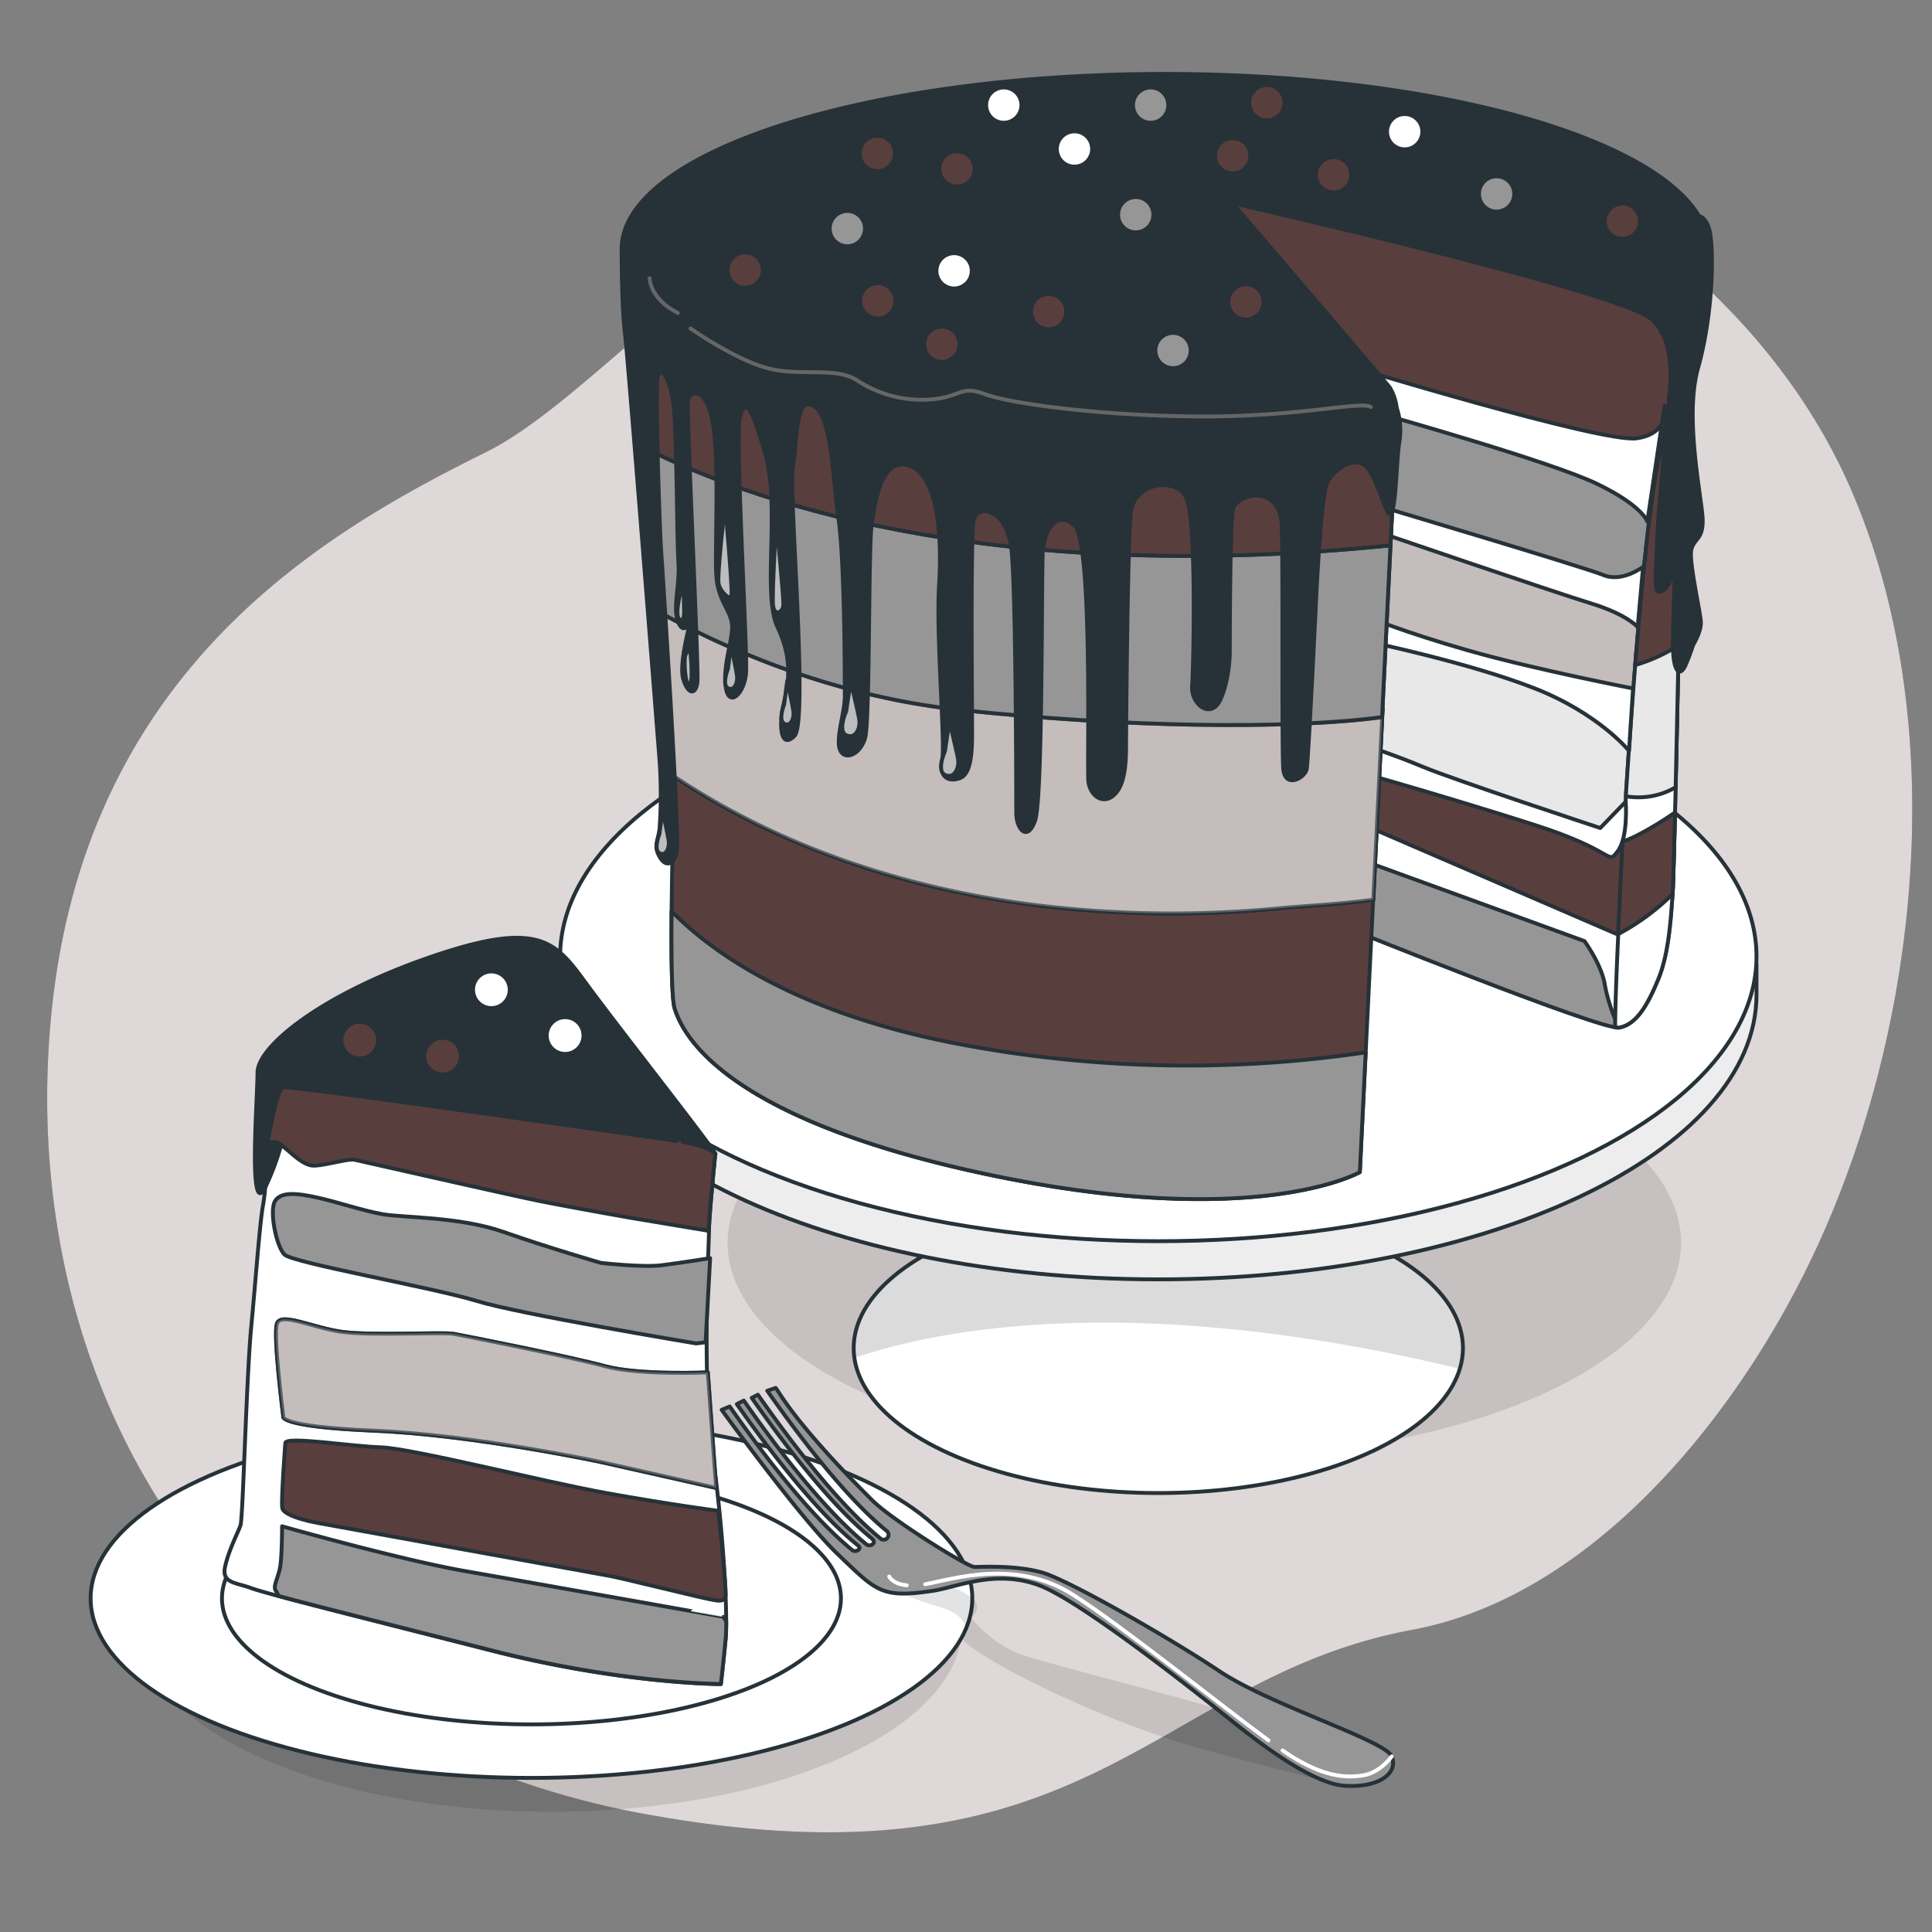 <svg xmlns="http://www.w3.org/2000/svg" viewBox="0 0 500 500"><rect x="0" y="0" width="500" height="500" fill="#808080" stroke="none"/><g id="freepik--background-simple--inject-23"><path d="M467.39,328.68c-20.65,41.64-57.28,84.81-101.84,93.11-67.33,12.54-82.62,68.54-197.48,47.88A216,216,0,0,1,119.17,455,185,185,0,0,1,96.81,443.3c-63.52-39-90-109.64-83.7-179.07C21.33,172.91,84.87,137.31,125.79,117S225.05,4.42,338.13,23.76A209.37,209.37,0,0,1,388.4,38.81c36.73,16.44,72.26,46.71,90,86.4q2,4.47,3.74,9.1C504.86,194.56,495.54,271.91,467.39,328.68Z" style="fill:#593E3E"></path><path d="M467.39,328.68c-20.65,41.64-57.28,84.81-101.84,93.11-67.33,12.54-82.62,68.54-197.48,47.88A216,216,0,0,1,119.17,455,185,185,0,0,1,96.81,443.3c-63.52-39-90-109.64-83.7-179.07C21.33,172.91,84.87,137.31,125.79,117S225.05,4.42,338.13,23.76A209.37,209.37,0,0,1,388.4,38.81c36.73,16.44,72.26,46.71,90,86.4q2,4.47,3.74,9.1C504.86,194.56,495.54,271.91,467.39,328.68Z" style="fill:#fff;opacity:0.8"></path></g><g id="freepik--Cake--inject-23"><ellipse cx="311.68" cy="321.61" rx="123.38" ry="55.6" style="opacity:0.11"></ellipse><ellipse cx="299.77" cy="348.88" rx="78.84" ry="37.52" style="fill:#fff"></ellipse><path d="M299.77,311.36c-43.54,0-78.83,16.8-78.83,37.52a18.13,18.13,0,0,0,.2,2.55c19.1-6.59,69.83-18.07,156.66,2.8a18.65,18.65,0,0,0,.81-5.35C378.61,328.16,343.31,311.36,299.77,311.36Z" style="fill:#dbdbdb"></path><ellipse cx="299.77" cy="348.88" rx="78.84" ry="37.52" style="fill:none;stroke:#263238;stroke-linecap:round;stroke-linejoin:round"></ellipse><path d="M452.64,245.72c-11.76-35.14-75.72-62-152.87-62-75.57,0-138.48,25.77-152.08,59.85l-2.73,4v9.85c0,40.69,69.31,73.68,154.81,73.68s154.81-33,154.81-73.68V249.5Z" style="fill:#ededed;stroke:#263238;stroke-linecap:round;stroke-linejoin:round"></path><ellipse cx="299.77" cy="247.54" rx="154.81" ry="73.68" style="fill:#fff;stroke:#263238;stroke-linecap:round;stroke-linejoin:round"></ellipse><path d="M347,239.5s67.51,27.25,72,26.43,7.32-5.69,10.17-12.6,3.25-16.67,3.66-21.55,1.62-66.7,1.62-66.7,4.07-75.23,2.85-80.11-11-8.13-11-8.13S317.36,49.6,314.1,49.6s-2.44,4.87,0,8.13S347,239.5,347,239.5Z" style="fill:#969696;stroke:#263238;stroke-linecap:round;stroke-linejoin:round"></path><polygon points="421.34 217.09 418.61 220.39 345.54 193.25 346.97 216.61 418.95 245.69 421.34 217.09" style="fill:#593E3E;stroke:#263238;stroke-linecap:round;stroke-linejoin:round"></polygon><polyline points="350.31 163.7 422.77 184.67 421.82 213.27 418.61 220.39 353.17 195.63" style="fill:#e8e8e8;stroke:#263238;stroke-linecap:round;stroke-linejoin:round"></polyline><polygon points="350.31 163.7 422.77 184.67 424.68 156.07 351.74 133.66 350.31 163.7" style="fill:#593E3E;stroke:#263238;stroke-linecap:round;stroke-linejoin:round"></polygon><polygon points="350.31 163.7 422.77 184.67 424.68 156.07 351.74 133.66 350.31 163.7" style="fill:#fff;stroke:#263238;stroke-linecap:round;stroke-linejoin:round;opacity:0.65"></polygon><polyline points="360.88 102.25 432.78 125.56 430.81 154.92 351.74 133.66 350.79 106.97" style="fill:#969696;stroke:#263238;stroke-linecap:round;stroke-linejoin:round"></polyline><path d="M427.54,121.75l9.53-12.43c.46-12.52.67-22.66.25-24.35-1.22-4.88-11-8.13-11-8.13S336.83,54.46,317.63,50.27l2.55,4.25,40.7,47.73Z" style="fill:#593E3E;stroke:#263238;stroke-linecap:round;stroke-linejoin:round"></path><path d="M342.57,209l77.26,33.35,4.88-1.63L419,265.93a43.82,43.82,0,0,1-3.66-11c-.81-5.28-5.29-11.38-5.29-11.38L343,219.17Z" style="fill:#fff;stroke:#263238;stroke-linecap:round;stroke-linejoin:round"></path><path d="M429.19,253.33c2.84-6.92,3.25-16.67,3.66-21.55s1.62-66.7,1.62-66.7,4.07-75.23,2.85-80.11c-.53-2.13-2.69-4-5-5.32l-2.51,6.18s5.85,6-.26,31.68C423.83,141.76,418,245.93,418,265.86a3.31,3.31,0,0,0,1.07.07C423.49,265.12,426.34,260.24,429.19,253.33Z" style="fill:#fff;stroke:#263238;stroke-linecap:round;stroke-linejoin:round"></path><path d="M423.48,168.58c-1,12.16-1.93,25.08-2.72,37.49a19.1,19.1,0,0,0,12.89-2.33c.42-18.28.82-38.66.82-38.66s0-.49.08-1.39Z" style="fill:#e8e8e8;stroke:#263238;stroke-linecap:round;stroke-linejoin:round"></path><path d="M430.47,113.53c-.26,1.27-.55,2.59-.88,4-2.23,9.39-4.48,30.76-6.39,54.59A44,44,0,0,0,434.43,167c0-1.25,0-1.95,0-1.95s1.53-28.19,2.43-51.18Z" style="fill:#593E3E;stroke:#263238;stroke-linecap:round;stroke-linejoin:round"></path><path d="M430.81,104.9s1.63,7.32-7.32,8.54-75.63-19.11-75.63-19.11l11.79,13.42s41.88,11.79,53.68,17.48,13,9.76,13,9.76Z" style="fill:#fff;stroke:#263238;stroke-linecap:round;stroke-linejoin:round"></path><path d="M425.23,146.68s-5.4,4.17-10.28,2.14-61-18.71-61-18.71l-.41,6.51s48.8,16.67,58.15,19.52,12.14,6.15,12.14,6.15Z" style="fill:#fff;stroke:#263238;stroke-linecap:round;stroke-linejoin:round"></path><path d="M422.63,178.17s-25.57-4.95-42.65-9.83-25.62-8.54-25.62-8.54l.82,6.5s25.21,5.29,41.88,11.8,24.53,16.21,24.53,16.21Z" style="fill:#fff;stroke:#263238;stroke-linecap:round;stroke-linejoin:round"></path><path d="M420.73,207.48l-6.59,6.81s-38.23-12.61-45.95-15.86-16.67-6.1-16.67-6.1l2.44,8.13s21.55,6.1,43.1,13,18.71,10.57,21.55,6.91S420.73,207.48,420.73,207.48Z" style="fill:#fff;stroke:#263238;stroke-linecap:round;stroke-linejoin:round"></path><path d="M174.21,214.29s-1.22,41.88.41,46.76,9.76,27.66,80.11,42.7,97.19-.4,97.19-.4l8.95-183-1.22-12.6s-108.17,1.62-150.06-6.92-44.32-19.11-44.32-19.11Z" style="fill:#593E3E;stroke:#263238;stroke-linecap:round;stroke-linejoin:round"></path><path d="M250.34,270.6c-43.86-7.93-66.19-24.2-76.53-34.78-.1,11.08,0,22.79.81,25.23,1.63,4.88,9.76,27.66,80.11,42.7s97.19-.4,97.19-.4l1.52-31A315.44,315.44,0,0,1,250.34,270.6Z" style="fill:#969696;stroke:#263238;stroke-linecap:round;stroke-linejoin:round"></path><path d="M169,136.43l4.3,63.72c28.24,19.19,61.81,30.09,95.8,34.23a289.2,289.2,0,0,0,62.39.65c6.66-.63,15.32-1,23.92-2.19l2.42-49.49-.11,2.24c-24.16,3.23-66.84,2.66-109.29-1.88-34.45-3.69-62.92-17-77.95-25.39l-.79-11.65" style="fill:#593E3E;stroke:#263238;stroke-linecap:round;stroke-linejoin:round"></path><path d="M169,136.43l4.3,63.72c28.24,19.19,61.81,30.09,95.8,34.23a289.2,289.2,0,0,0,62.39.65c6.66-.63,15.32-1,23.92-2.19l2.42-49.49-.11,2.24c-24.16,3.23-66.84,2.66-109.29-1.88-34.45-3.69-62.92-17-77.95-25.39l-.79-11.65" style="fill:#fff;stroke:#263238;stroke-linecap:round;stroke-linejoin:round;opacity:0.65"></path><path d="M359.85,141.14c-106.18,10.73-168.41-12.87-192.25-24.89l2.84,42.07c15,8.38,43.5,21.7,77.95,25.39,42.45,4.54,85.13,5.11,109.29,1.88l2.93-60h0Z" style="fill:#969696;stroke:#263238;stroke-linecap:round;stroke-linejoin:round"></path><path d="M359.85,141.14l1-20.79-1.22-12.6s-108.17,1.62-150.06-6.92-44.32-19.11-44.32-19.11l2.33,34.53C191.44,128.27,253.67,151.87,359.85,141.14Z" style="fill:#593E3E;stroke:#263238;stroke-linecap:round;stroke-linejoin:round"></path><path d="M440.66,134.74c0-4.88-4.88-26.43-1.22-39.45s4.07-28.06,3.26-34.15c-.48-3.56-1.78-4.9-3-5.24C427.19,35,370.1,19.13,301.55,19.13c-77.7,0-140.68,20.33-140.68,45.4,0,0,0,14.9.83,21.41s8.54,104.92,9,111a125.56,125.56,0,0,1,0,17.48c-.41,3.26-1.63,4.48,0,7.32s3.66,2,4.47-1.22-3.66-72.38-4.07-78.07-1.62-42.7-.81-45.14,3.25.4,4.07,8.13.81,34.57,1.22,40.26-1.63,11.79,0,15.45,3.25-.81,3.25-.81-3.25,11.38-2,15.45,3.25,4.07,3.66.81-2.85-69.94-2.44-72.79,4.88-4.06,6.5,6.1.41,32.54.82,39,3.66,8.95,4.06,12.61-2.44,10.57-1.62,16.26,4.88,1.63,5.28-3.66-2.84-61-1.62-65.87,2.44-4.88,6.5,8.94-.81,36.6,3.26,45.14S204,177,202.77,182.32s-.81,11.79,2.85,8.13-1.63-64.25-.41-69.94.41-18.3,5.29-15.46,4.88,17.9,6.51,29.28,1.62,41.89,1.62,45.95-2.44,11-1.22,13.83,5.29,1.22,6.51-3.25.81-48.39,1.63-54.49,2.44-18.3,9.76-15.86,8.53,17.89,7.72,30.9,1.63,41.48.81,45.14.82,6.1,4.48,4.88,3.25-9.35,3.25-15.05-.41-47.17.41-51.64,8.54-3.25,9.76,7.32S263,206.31,263,210.38s2.84,7.72,4.88,2,1.62-64.25,2-69.54,3.25-11,8.13-6.91,3.26,62.62,3.66,66.28,3.66,6.1,6.51,3.66,3.25-7.72,3.25-13,.41-52.46,1.22-60.18,11.39-9.36,14.24-4.07,2,43.92,1.62,48.8,4.88,8.94,7.32,3.66,2.44-12.2,2.44-12.2,0-32.94.82-37,12.2-6.91,12.6,4.07,0,57.74.41,63,5.69,2.44,6.1,0,2.44-44.32,2.44-44.32,1.22-26.44,2.84-29.69,6.51-6.91,9.76-4.47,5.7,15,6.92,12.2,1.22-13.42,2-18.3a18.65,18.65,0,0,0-.68-8.81,13.83,13.83,0,0,0-1.75-5.23c-1.51-2-40.7-47.73-40.7-47.73s101.5,23.11,108.53,30.15L428.72,84a14.6,14.6,0,0,1,3.81,10.12c0,6.51-3.25,34.16-3.66,45.55s-.81,13.83.82,13.42,3.25-2.85,3.25-6.51.41-30.5,1.22-34.56-1.22,46.36-1.22,54.49,2,8.54,3.25,5.69,2-5.29,2-5.29,2-3.25,2-5.69-3.26-16.26-2.44-19.11S440.66,139.62,440.66,134.74Z" style="fill:#263238;stroke:#263238;stroke-linecap:round;stroke-linejoin:round"></path><path d="M245.69,186.67l-1.12,7.68s-2.36,5.2.07,6.24,3.65-2,3.3-4.11S245.69,186.67,245.69,186.67Z" style="fill:#bdbdbd;stroke:#263238;stroke-linecap:round;stroke-linejoin:round"></path><path d="M220.15,176.38,219,184.06s-2.36,5.2.07,6.25,3.65-2,3.3-4.12S220.15,176.38,220.15,176.38Z" style="fill:#bdbdbd;stroke:#263238;stroke-linecap:round;stroke-linejoin:round"></path><path d="M189.19,167l-.79,6.1s-1.67,4.13,0,5,2.58-1.57,2.33-3.26S189.19,167,189.19,167Z" style="fill:#bdbdbd;stroke:#263238;stroke-linecap:round;stroke-linejoin:round"></path><path d="M171.45,209.73l-.79,6.1s-1.67,4.13.06,5,2.58-1.58,2.33-3.27S171.45,209.73,171.45,209.73Z" style="fill:#bdbdbd;stroke:#263238;stroke-linecap:round;stroke-linejoin:round"></path><path d="M203.73,176.2l-.79,6.11s-1.67,4.13.06,5,2.58-1.58,2.33-3.27S203.73,176.2,203.73,176.2Z" style="fill:#bdbdbd;stroke:#263238;stroke-linecap:round;stroke-linejoin:round"></path><path d="M200.9,135s-1.16,18.89-.83,21.71,2.49,1.82,2.65,0S200.9,135,200.9,135Z" style="fill:#bdbdbd;stroke:#263238;stroke-linecap:round;stroke-linejoin:round"></path><path d="M187.65,130.65s-2.16,18.55-1.66,20.54,3,4.47,3.31,2.82S187.65,130.65,187.65,130.65Z" style="fill:#bdbdbd;stroke:#263238;stroke-linecap:round;stroke-linejoin:round"></path><path d="M177.38,169.58c-.5,1,0,9.45,1.32,7.12.72-1.23-.16-9.61-.16-9.61Z" style="fill:#bdbdbd;stroke:#263238;stroke-linecap:round;stroke-linejoin:round"></path><path d="M175.88,154.34s-1.15,4.8-.16,5.8,1.32-.34,1.32-1.83-.16-6.46-.16-6.46Z" style="fill:#bdbdbd;stroke:#263238;stroke-linecap:round;stroke-linejoin:round"></path><path d="M178.69,85s11,7.73,19.52,10.17,17.89-.41,23.58,3.25a30.51,30.51,0,0,0,19.93,4.88c7.32-.81,6.91-3.66,13.42-1.22s31.31,5.7,56.52,5.7,40.67-4.07,43.11-2.44" style="fill:none;stroke:#666;stroke-linecap:round;stroke-linejoin:round"></path><path d="M168.11,72s0,5.29,7.32,9" style="fill:none;stroke:#666;stroke-linecap:round;stroke-linejoin:round"></path><line x1="169.65" y1="146.67" x2="168.43" y2="128.6" style="fill:none;stroke:#263238;stroke-linecap:round;stroke-linejoin:round"></line><path d="M433.5,210.27c-2.87,2-9.27,6.08-13.6,7.57l-1.15,23.93a60.26,60.26,0,0,0,14.12-10.39C433,229,433.25,220.44,433.5,210.27Z" style="fill:#593E3E;stroke:#263238;stroke-linecap:round;stroke-linejoin:round"></path><path d="M197.41,69.88a4.56,4.56,0,1,1-4.55-4.55A4.56,4.56,0,0,1,197.41,69.88Z" style="fill:#593E3E;stroke:#263238;stroke-linecap:round;stroke-linejoin:round"></path><path d="M251.48,70.08a4.56,4.56,0,1,1-4.56-4.55A4.56,4.56,0,0,1,251.48,70.08Z" style="fill:#fff;stroke:#263238;stroke-linecap:round;stroke-linejoin:round"></path><path d="M223.85,59.16a4.56,4.56,0,1,1-4.55-4.56A4.55,4.55,0,0,1,223.85,59.16Z" style="fill:#969696;stroke:#263238;stroke-linecap:round;stroke-linejoin:round"></path><path d="M231.74,77.84a4.56,4.56,0,1,1-4.56-4.55A4.56,4.56,0,0,1,231.74,77.84Z" style="fill:#593E3E;stroke:#263238;stroke-linecap:round;stroke-linejoin:round"></path><path d="M298.49,55.56A4.56,4.56,0,1,1,293.93,51,4.56,4.56,0,0,1,298.49,55.56Z" style="fill:#969696;stroke:#263238;stroke-linecap:round;stroke-linejoin:round"></path><path d="M252.22,43.7a4.56,4.56,0,1,1-4.56-4.56A4.56,4.56,0,0,1,252.22,43.7Z" style="fill:#593E3E;stroke:#263238;stroke-linecap:round;stroke-linejoin:round"></path><path d="M308.14,90.7a4.56,4.56,0,1,1-4.55-4.55A4.56,4.56,0,0,1,308.14,90.7Z" style="fill:#969696;stroke:#263238;stroke-linecap:round;stroke-linejoin:round"></path><path d="M248.31,89.09a4.56,4.56,0,1,1-4.56-4.55A4.56,4.56,0,0,1,248.31,89.09Z" style="fill:#593E3E;stroke:#263238;stroke-linecap:round;stroke-linejoin:round"></path><path d="M327,78.13a4.56,4.56,0,1,1-4.56-4.55A4.56,4.56,0,0,1,327,78.13Z" style="fill:#593E3E;stroke:#263238;stroke-linecap:round;stroke-linejoin:round"></path><path d="M391.88,50.19a4.56,4.56,0,1,1-4.55-4.56A4.55,4.55,0,0,1,391.88,50.19Z" style="fill:#969696;stroke:#263238;stroke-linecap:round;stroke-linejoin:round"></path><path d="M424.44,57.24a4.56,4.56,0,1,1-4.56-4.55A4.56,4.56,0,0,1,424.44,57.24Z" style="fill:#593E3E;stroke:#263238;stroke-linecap:round;stroke-linejoin:round"></path><path d="M368.09,34.08a4.56,4.56,0,1,1-4.55-4.56A4.56,4.56,0,0,1,368.09,34.08Z" style="fill:#fff;stroke:#263238;stroke-linecap:round;stroke-linejoin:round"></path><path d="M302.35,27.19a4.56,4.56,0,1,1-4.55-4.55A4.56,4.56,0,0,1,302.35,27.19Z" style="fill:#969696;stroke:#263238;stroke-linecap:round;stroke-linejoin:round"></path><path d="M332.41,26.57A4.56,4.56,0,1,1,327.85,22,4.56,4.56,0,0,1,332.41,26.57Z" style="fill:#593E3E;stroke:#263238;stroke-linecap:round;stroke-linejoin:round"></path><path d="M264.34,27.19a4.56,4.56,0,1,1-4.56-4.55A4.56,4.56,0,0,1,264.34,27.19Z" style="fill:#fff;stroke:#263238;stroke-linecap:round;stroke-linejoin:round"></path><path d="M231.61,39.71a4.56,4.56,0,1,1-4.56-4.55A4.56,4.56,0,0,1,231.61,39.71Z" style="fill:#593E3E;stroke:#263238;stroke-linecap:round;stroke-linejoin:round"></path><path d="M323.56,40.31A4.56,4.56,0,1,1,319,35.75,4.55,4.55,0,0,1,323.56,40.31Z" style="fill:#593E3E;stroke:#263238;stroke-linecap:round;stroke-linejoin:round"></path><path d="M275.94,80.65a4.56,4.56,0,1,1-4.55-4.56A4.55,4.55,0,0,1,275.94,80.65Z" style="fill:#593E3E;stroke:#263238;stroke-linecap:round;stroke-linejoin:round"></path><path d="M282.63,38.6A4.56,4.56,0,1,1,278.08,34,4.55,4.55,0,0,1,282.63,38.6Z" style="fill:#fff;stroke:#263238;stroke-linecap:round;stroke-linejoin:round"></path><path d="M349.69,45.22a4.56,4.56,0,1,1-4.55-4.55A4.56,4.56,0,0,1,349.69,45.22Z" style="fill:#593E3E;stroke:#263238;stroke-linecap:round;stroke-linejoin:round"></path></g><g id="freepik--cake-piece--inject-23"><ellipse cx="142.58" cy="420.95" rx="106.39" ry="47.94" style="opacity:0.11"></ellipse><ellipse cx="137.54" cy="413.65" rx="114.09" ry="46.47" style="fill:#fff;stroke:#263238;stroke-linecap:round;stroke-linejoin:round"></ellipse><ellipse cx="137.54" cy="413.65" rx="80.1" ry="32.62" style="fill:#fff;stroke:#263238;stroke-linecap:round;stroke-linejoin:round"></ellipse><path d="M185.13,298.57s-1.65,16.29-1.65,20-1.84,38.37.92,57.72,4,41.44,3.38,47.89-1.23,11.67-1.23,11.67-25.18,0-59-8.6S69,412.49,65,411s-7.68-1.23-6.75-5.53,3.37-8.9,4-10.74,1.53-38.38,2.76-51.27,2.18-26.65,3.07-31.63a46.14,46.14,0,0,0,.61-10.44c0-3.07,2.77-19.34,4.61-20s103.46,14.12,103.46,14.12S183.41,296.7,185.13,298.57Z" style="fill:#fff;stroke:#263238;stroke-linecap:round;stroke-linejoin:round"></path><path d="M74.93,285.07s112.45,17.24,110.2,13.5-24.74-32.24-33-43.48-12-17.25-40.49-7.5-45,23.24-45,30-2.55,39.51,2.24,29.23A68.88,68.88,0,0,0,74.93,285.07Z" style="fill:#263238;stroke:#263238;stroke-linecap:round;stroke-linejoin:round"></path><path d="M73.26,281.4c-1.3.43-3.06,8.67-4,14.56a3.08,3.08,0,0,1,3.67.48c2.77,2.15,5.53,5.22,8.29,5.22s8.91-1.84,10.44-1.53,40.53,9.21,48.2,10.74,23.33,4.3,23.33,4.3l20.27,3.38c0-3.69,1.65-20,1.65-20-1.72-1.87-8.41-3.05-8.41-3.05S75.1,280.78,73.26,281.4Z" style="fill:#593E3E;stroke:#263238;stroke-linecap:round;stroke-linejoin:round"></path><path d="M183.78,325.61s-7.67,1.23-12.58,1.84-15.66-.61-15.66-.61-13.82-4-25.18-8-26.09-3.68-31.31-4.6-11.36-3.07-16.89-4.3-9.51-1.53-11,.92.31,11.67,2.46,13.82,38.68,8.59,49.73,12,56.8,11,56.8,11l2.46-.3Z" style="fill:#969696;stroke:#263238;stroke-linecap:round;stroke-linejoin:round"></path><path d="M183.19,355.16s-17.78.81-26.67-1.61-36.09-7.81-39.05-8.35-21.55.54-29.09-.54-15.62-5.12-16.7-2.16,1.62,24,1.62,24-1.89,2.7,23.7,3.78,58.45,8.08,58.45,8.08l29.89,6.73Z" style="fill:#593E3E;stroke:#263238;stroke-linecap:round;stroke-linejoin:round"></path><path d="M183.19,355.16s-17.78.81-26.67-1.61-36.09-7.81-39.05-8.35-21.55.54-29.09-.54-15.62-5.12-16.7-2.16,1.62,24,1.62,24-1.89,2.7,23.7,3.78,58.45,8.08,58.45,8.08l29.89,6.73Z" style="fill:#fff;stroke:#263238;stroke-linecap:round;stroke-linejoin:round;opacity:0.65"></path><path d="M73.84,373.48s-1.08,14.27-.81,16.7,9.43,4,9.43,4,74.06,13.46,75.68,13.73,23.7,5.66,25.32,5.93,4,1.08,4.31-.81S185.88,391,185.88,391s-12.39-1.61-28.82-4.57-50.36-11.59-58.44-11.86S73.84,371.59,73.84,373.48Z" style="fill:#593E3E;stroke:#263238;stroke-linecap:round;stroke-linejoin:round"></path><path d="M120.43,406.61C103.46,403.64,73,395,73,395s0,8.08-.54,10.78-1.89,4.85-1.08,5.92a5.7,5.7,0,0,1,.68,1.33c10.38,2.8,30.5,7.81,55.51,14.18,33.77,8.6,59,8.6,59,8.6s.61-5.22,1.23-11.67c.1-1.08.15-2.61.15-4.49l-.7-1.21S137.4,409.57,120.43,406.61Z" style="fill:#969696;stroke:#263238;stroke-linecap:round;stroke-linejoin:round"></path><path d="M119.29,273.34a4.74,4.74,0,1,1-4.74-4.75A4.74,4.74,0,0,1,119.29,273.34Z" style="fill:#593E3E;stroke:#263238;stroke-linecap:round;stroke-linejoin:round"></path><circle cx="127.17" cy="256.15" r="4.74" style="fill:#fff;stroke:#263238;stroke-linecap:round;stroke-linejoin:round"></circle><path d="M97.83,269.19a4.74,4.74,0,1,1-4.74-4.74A4.74,4.74,0,0,1,97.83,269.19Z" style="fill:#593E3E;stroke:#263238;stroke-linecap:round;stroke-linejoin:round"></path><path d="M151,268a4.75,4.75,0,1,1-4.74-4.75A4.74,4.74,0,0,1,151,268Z" style="fill:#fff;stroke:#263238;stroke-linecap:round;stroke-linejoin:round"></path></g><g id="freepik--Fork--inject-23"><path d="M222.18,407.15s12.1,6.2,19.85,8.38,8.68,5.27,7.13,8.06S283,445,311.51,452.75s36.67,9.4,36.67,9.4,3.34-4.75-8.14-11.26-70.1-20.17-77.23-23.27a31.31,31.31,0,0,1-11.48-9s3.38-2.52.3-5-11.46-5.57-11.46-5.57Z" style="opacity:0.11"></path><path d="M360.19,454.56c-1.72-4.16-31.36-13.23-44.58-22.05S276.66,409,269.8,407s-15.92-1.47-17.63-1.47-21.27-12.1-26.44-17.26c-21-20.95-24.26-28.5-25-29.07l-2.16.73c7.7,11,20,27.37,30.92,36.29a1.27,1.27,0,0,1-.81,2.25,1.22,1.22,0,0,1-.8-.29c-11.4-9.33-24-26.16-31.73-37.23l-1.6.81c7.7,11,20,27.33,30.88,36.23.54.44,1,1,.56,1.49a1.29,1.29,0,0,1-1,.46,1.24,1.24,0,0,1-.81-.29c-11.37-9.32-24-26.11-31.68-37.18l-1.8.91c7.7,11,20,27.29,30.84,36.17.54.45,1.2.85.76,1.4a1.31,1.31,0,0,1-1,.46,1.22,1.22,0,0,1-.8-.29c-11.36-9.3-23.93-26.05-31.65-37.12l-2.08.87S207,392.8,216.59,402c10.27,9.84,11.4,11.7,24.8,9.71,6.23-.92,16.16-5.63,27.43-1.47s43.11,29.64,49.24,34.54,21.06,16.9,30.12,17.39S361.9,458.72,360.19,454.56Z" style="fill:#969696;stroke:#263238;stroke-linecap:round;stroke-linejoin:round"></path><path d="M331.92,453c.58.4,1.1.76,1.57,1.06,9.06,5.88,14.94,6.12,19.35,5.39s7.35-4.9,7.35-4.9" style="fill:none;stroke:#fff;stroke-linecap:round;stroke-linejoin:round"></path><path d="M239.43,410c7.84-1.47,23.51-6.61,38.21,2.69,12.59,8,37.94,28.36,50.65,37.73" style="fill:none;stroke:#fff;stroke-linecap:round;stroke-linejoin:round"></path><path d="M230.12,408s.83,1.93,4.55,2.27" style="fill:none;stroke:#fff;stroke-linecap:round;stroke-linejoin:round"></path></g></svg>
